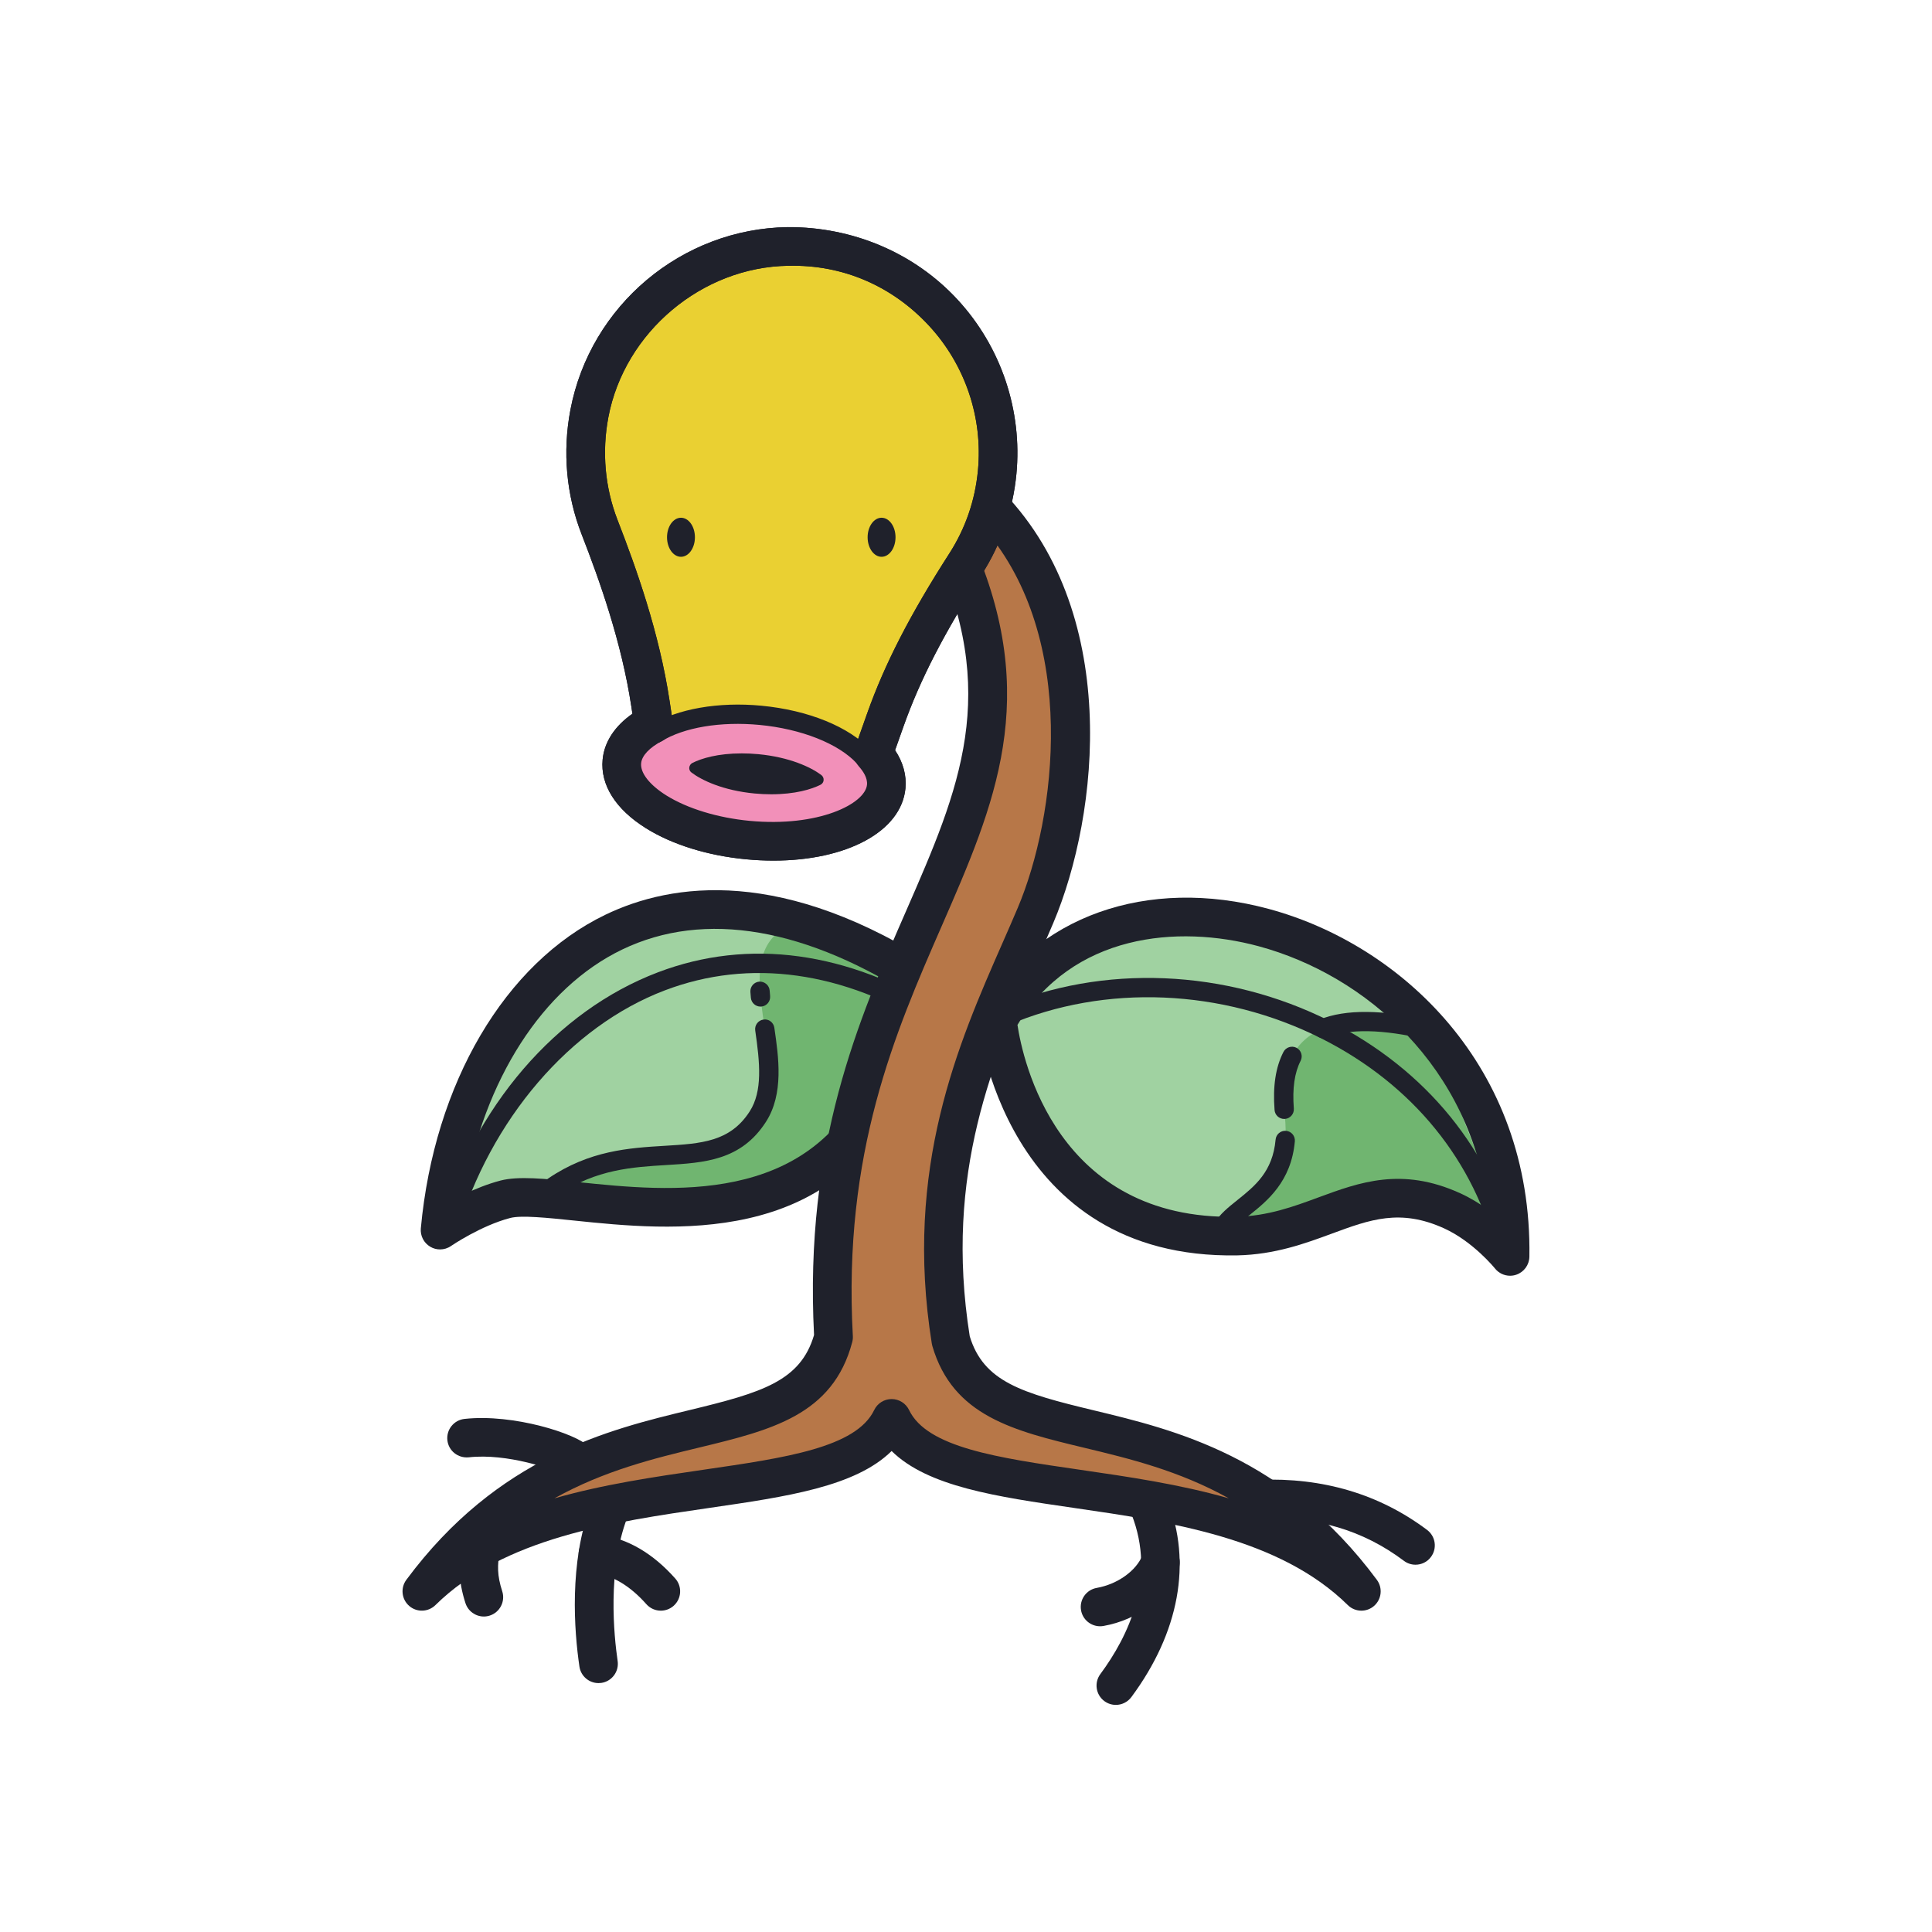 <svg xmlns="http://www.w3.org/2000/svg" viewBox="0 0 100 100"><path fill="#a0d2a1" d="M51.629,52.841c0,0,1.119,11.378,12.394,11.138c4.5-0.096,6.751-3.303,11.138-1.309 c1.755,0.798,3,2.362,3,2.362C78.416,48.569,57.799,41.862,51.629,52.841z"/><path fill="#a0d2a1" d="M48.118,50.968c-15.152-9.937-24.248,0.913-25.34,12.702c0,0,1.674-1.151,3.383-1.596 c3.021-0.787,15.223,3.83,19.66-5.936"/><path fill="#70b570" d="M73.93,53.311c-7.45-1.747-7.677,2.158-7.429,4.445c0.426,3.926-2.415,4.468-3.213,5.809 c5.983-1.826,11.614-2.799,15.16,1.263L73.93,53.311z"/><path fill="#70b570" d="M41.757,47.579c-4.936,1.181-0.5,7.053-2.532,10.213c-2.186,3.4-6.298,0.702-10.574,3.617 c4.86,0.779,9.656,0.294,14.397-1.273c3.561-1.177,5.676-5.083,4.29-8.567C46.475,49.403,44.631,48.06,41.757,47.579z"/><path fill="#1f212b" d="M22.778,64.67c-0.175,0-0.35-0.045-0.506-0.138c-0.335-0.196-0.526-0.568-0.49-0.955 c0.695-7.507,4.354-13.726,9.55-16.229c3.443-1.66,9.245-2.522,17.334,2.782c0.462,0.303,0.591,0.923,0.288,1.385 c-0.303,0.462-0.922,0.591-1.385,0.288c-5.784-3.794-11.098-4.711-15.37-2.653c-4.123,1.986-7.155,6.744-8.17,12.663 c0.566-0.271,1.217-0.535,1.879-0.708c0.922-0.239,2.289-0.098,4.018,0.081c4.754,0.492,11.94,1.237,14.982-5.462 c0.229-0.503,0.823-0.723,1.324-0.497c0.503,0.229,0.725,0.821,0.497,1.324c-3.638,8.009-12.008,7.144-17.01,6.625 c-1.408-0.146-2.738-0.283-3.308-0.134c-1.521,0.396-3.054,1.441-3.069,1.452C23.174,64.611,22.976,64.67,22.778,64.67z"/><path fill="#1f212b" d="M23.17,64.176c-0.047,0-0.094-0.006-0.142-0.021c-0.265-0.078-0.416-0.356-0.338-0.621 c1.851-6.27,6.101-11.208,11.367-13.208c4.701-1.786,9.826-1.085,14.815,2.026c0.234,0.146,0.306,0.455,0.16,0.689 c-0.146,0.233-0.454,0.305-0.689,0.16c-4.714-2.941-9.532-3.612-13.931-1.94c-4.902,1.862-9.025,6.673-10.763,12.557 C23.586,64.035,23.387,64.176,23.17,64.176z"/><path fill="#1f212b" d="M39.363,52.101c-0.255,0-0.473-0.194-0.498-0.453l-0.025-0.307 c-0.018-0.275,0.191-0.514,0.466-0.532c0.269-0.014,0.514,0.19,0.532,0.466l0.023,0.279c0.025,0.275-0.176,0.519-0.451,0.545 C39.395,52.101,39.379,52.101,39.363,52.101z"/><path fill="#1f212b" d="M28.651,61.915c-0.16,0-0.317-0.076-0.414-0.218c-0.156-0.229-0.097-0.54,0.131-0.695 c2.142-1.46,4.21-1.585,6.036-1.695c1.893-0.115,3.387-0.205,4.4-1.78c0.676-1.051,0.529-2.518,0.287-4.187 c-0.04-0.273,0.149-0.527,0.422-0.567c0.273-0.047,0.527,0.149,0.567,0.422c0.222,1.524,0.499,3.421-0.435,4.872 c-1.287,2.001-3.178,2.116-5.181,2.237c-1.696,0.103-3.619,0.219-5.532,1.523C28.846,61.887,28.748,61.915,28.651,61.915z"/><path fill="#b77748" d="M70.465,82.368c-8.276-11.157-19.264-6.194-21.247-12.979c-1.584-9.854,2.016-16.424,4.381-22.004 c2.052-4.842,3.584-15.332-2.629-21.46l-1.838,1.883c7.093,15.032-7.141,20.457-5.988,41.404 c-1.85,7.009-12.971,1.917-21.307,13.156c7.137-7.03,21.852-3.818,24.314-8.953C48.613,78.551,63.328,75.338,70.465,82.368z"/><path fill="#1f212b" d="M70.465,83.368c-0.254,0-0.508-0.097-0.702-0.288c-3.537-3.484-9.188-4.305-14.175-5.03 c-4.011-0.583-7.565-1.1-9.438-2.946c-1.873,1.847-5.427,2.363-9.438,2.946c-4.986,0.725-10.638,1.546-14.175,5.03 c-0.373,0.366-0.964,0.385-1.358,0.042c-0.394-0.343-0.458-0.931-0.147-1.351c4.738-6.387,10.477-7.774,14.668-8.788 c3.724-0.9,5.732-1.491,6.435-3.883c-0.509-9.879,2.294-16.296,4.77-21.962c2.751-6.297,4.924-11.271,1.321-18.905 c-0.178-0.378-0.103-0.826,0.188-1.125l1.838-1.883c0.186-0.19,0.44-0.299,0.707-0.301c0.271,0.027,0.522,0.102,0.711,0.288 c6.421,6.333,5.221,16.962,2.848,22.562c-0.256,0.605-0.527,1.221-0.804,1.852c-2.28,5.19-4.864,11.072-3.52,19.54 c0.719,2.359,2.703,2.939,6.416,3.832c4.186,1.006,9.917,2.385,14.657,8.774c0.311,0.419,0.247,1.008-0.147,1.351 C70.932,83.287,70.698,83.368,70.465,83.368z M50.326,28.017c3.576,8.104,1.178,13.594-1.587,19.924 c-2.399,5.493-5.119,11.718-4.596,21.216c0.006,0.104-0.005,0.209-0.032,0.311c-0.999,3.784-4.215,4.561-7.939,5.461 c-2.286,0.553-4.883,1.18-7.479,2.627c2.544-0.73,5.218-1.119,7.733-1.485c4.235-0.615,7.893-1.147,8.823-3.089 c0.167-0.347,0.517-0.567,0.902-0.567s0.735,0.221,0.902,0.567c0.931,1.942,4.588,2.474,8.823,3.089 c2.513,0.365,5.186,0.753,7.728,1.483c-2.59-1.441-5.181-2.064-7.461-2.612c-3.662-0.88-6.824-1.641-7.885-5.273 c-0.012-0.04-0.021-0.081-0.027-0.122c-1.46-9.084,1.375-15.539,3.653-20.725c0.273-0.623,0.541-1.231,0.793-1.828 c1.99-4.694,3.159-13.935-1.724-19.622L50.326,28.017z"/><path fill="#1f212b" d="M30.979,87.117c-0.488,0-0.915-0.358-0.988-0.855c-0.269-1.833-0.548-5.362,0.595-8.398 c0.195-0.517,0.772-0.778,1.289-0.583s0.778,0.772,0.583,1.289c-1.022,2.713-0.682,6.082-0.489,7.403 c0.08,0.546-0.298,1.054-0.844,1.134C31.076,87.114,31.027,87.117,30.979,87.117z"/><path fill="#1f212b" d="M29.735,76.553c-0.235,0-0.47-0.083-0.658-0.247c-0.397-0.247-2.825-1.099-4.818-0.875 c-0.552,0.052-1.043-0.336-1.103-0.885c-0.06-0.549,0.336-1.043,0.885-1.103c2.555-0.279,5.767,0.771,6.4,1.403 c0.391,0.39,0.391,1.023,0.001,1.414C30.248,76.456,29.992,76.553,29.735,76.553z M29.029,76.261 c0.009,0.009,0.02,0.02,0.032,0.031C29.05,76.281,29.039,76.271,29.029,76.261z"/><path fill="#1f212b" d="M34.204,83.368c-0.276,0-0.55-0.113-0.748-0.336c-0.83-0.934-1.722-1.476-2.65-1.611 c-0.546-0.08-0.925-0.587-0.846-1.134c0.08-0.547,0.584-0.922,1.134-0.846c1.408,0.205,2.706,0.966,3.857,2.262 c0.367,0.413,0.33,1.045-0.083,1.412C34.677,83.285,34.44,83.368,34.204,83.368z"/><path fill="#1f212b" d="M57.756,88.245c-0.207,0-0.415-0.064-0.594-0.196c-0.444-0.329-0.537-0.955-0.208-1.399 c1.451-1.959,2.909-4.983,1.616-8.267c-0.203-0.514,0.05-1.095,0.563-1.297c0.517-0.205,1.095,0.05,1.297,0.563 c1.272,3.228,0.608,6.847-1.869,10.19C58.364,88.104,58.062,88.245,57.756,88.245z"/><path fill="#1f212b" d="M73.266,80.989c-0.209,0-0.42-0.065-0.6-0.201c-2.117-1.591-4.55-2.31-7.434-2.194 c-0.537,0.022-1.017-0.408-1.039-0.959c-0.022-0.552,0.408-1.017,0.959-1.039c3.319-0.13,6.25,0.741,8.714,2.593 c0.442,0.332,0.531,0.958,0.199,1.4C73.87,80.852,73.57,80.989,73.266,80.989z"/><path fill="#1f212b" d="M56.939,84.175c-0.476,0-0.898-0.341-0.984-0.826c-0.096-0.544,0.267-1.063,0.811-1.159 c1.075-0.19,2.049-0.886,2.368-1.691c0.203-0.513,0.782-0.765,1.298-0.562c0.513,0.203,0.765,0.784,0.562,1.298 c-0.579,1.462-2.101,2.61-3.878,2.925C57.055,84.17,56.997,84.175,56.939,84.175z"/><path fill="#1f212b" d="M25.044,83.671c-0.422,0-0.815-0.27-0.952-0.693c-0.388-1.2-0.359-2.079-0.198-3.03 c0.092-0.544,0.604-0.911,1.153-0.818c0.544,0.092,0.911,0.608,0.818,1.153c-0.124,0.73-0.138,1.252,0.13,2.08 c0.17,0.526-0.119,1.089-0.644,1.259C25.249,83.655,25.146,83.671,25.044,83.671z"/><path fill="#1f212b" d="M78.161,66.032c-0.299,0-0.589-0.134-0.782-0.377c-0.01-0.012-1.128-1.391-2.632-2.075 c-2.271-1.032-3.833-0.458-5.81,0.272c-1.378,0.508-2.94,1.084-4.894,1.126c-12.093,0.217-13.398-11.917-13.41-12.041 c-0.02-0.204,0.023-0.409,0.124-0.587c2.767-4.921,8.621-7.002,14.912-5.305c6.826,1.843,13.645,8.125,13.492,18.002 c-0.007,0.422-0.278,0.795-0.677,0.931C78.378,66.015,78.269,66.032,78.161,66.032z M52.664,53.049 c0.265,1.762,2.017,10.133,11.337,9.93c1.619-0.034,2.954-0.526,4.245-1.003c2.12-0.781,4.311-1.588,7.329-0.216 c0.539,0.245,1.033,0.551,1.466,0.868C76.16,55.2,70.657,50.464,65.148,48.977C60.948,47.843,55.509,48.337,52.664,53.049z"/><path fill="#1f212b" d="M77.984,65.327c-0.226,0-0.431-0.154-0.486-0.384c-1.153-4.843-4.385-8.818-9.102-11.192 c-5.131-2.582-11.198-2.836-16.231-0.682c-0.253,0.108-0.548-0.008-0.656-0.263c-0.109-0.254,0.009-0.548,0.263-0.656 c5.301-2.27,11.684-2.004,17.074,0.708c4.984,2.509,8.403,6.718,9.625,11.854c0.064,0.269-0.102,0.538-0.371,0.602 C78.062,65.322,78.023,65.327,77.984,65.327z"/><path fill="#1f212b" d="M63.288,64.064c-0.087,0-0.175-0.022-0.255-0.07c-0.237-0.141-0.315-0.448-0.174-0.686 c0.277-0.465,0.721-0.82,1.191-1.196c0.898-0.719,1.827-1.462,1.975-3.126c0.024-0.274,0.264-0.478,0.542-0.454 c0.275,0.024,0.478,0.267,0.454,0.542c-0.186,2.089-1.434,3.088-2.346,3.818c-0.415,0.332-0.772,0.618-0.957,0.927 C63.625,63.977,63.458,64.064,63.288,64.064z"/><path fill="#1f212b" d="M66.469,57.916c-0.259,0-0.478-0.199-0.498-0.461c-0.095-1.233,0.055-2.216,0.459-3.005 c0.126-0.247,0.429-0.341,0.673-0.218c0.246,0.126,0.343,0.427,0.218,0.673c-0.318,0.621-0.433,1.43-0.353,2.473 c0.021,0.275-0.185,0.516-0.46,0.537C66.495,57.916,66.482,57.916,66.469,57.916z"/><path fill="#1f212b" d="M73.931,53.811c-0.038,0-0.076-0.004-0.115-0.013c-2.262-0.53-3.991-0.562-5.142-0.098 c-0.257,0.103-0.548-0.02-0.651-0.276c-0.104-0.256,0.02-0.547,0.276-0.651c1.344-0.545,3.277-0.527,5.746,0.051 c0.269,0.063,0.436,0.332,0.373,0.601C74.363,53.655,74.158,53.811,73.931,53.811z"/><path fill="#ead032" d="M40.791,12.756c-4.984,0.072-9.352,3.749-10.284,8.646c-0.394,2.071-0.171,4.09,0.528,5.886 c1.155,2.97,2.158,5.997,2.634,9.148l0.154,1.019c-0.952,0.493-1.56,1.166-1.635,1.955c-0.18,1.889,2.738,3.711,6.516,4.07 c3.778,0.359,6.986-0.881,7.166-2.77c0.056-0.588-0.189-1.169-0.665-1.701l0.621-1.751c1.016-2.864,2.509-5.514,4.151-8.072 c0.888-1.383,1.469-2.992,1.636-4.74C52.212,18.181,47.266,12.663,40.791,12.756z"/><path fill="#1f212b" d="M40.035,44.545c-0.462,0-0.938-0.022-1.426-0.069c-1.979-0.188-3.817-0.759-5.177-1.609 c-1.569-0.98-2.364-2.241-2.24-3.552c0.086-0.909,0.627-1.733,1.542-2.371l-0.054-0.36c-0.506-3.348-1.644-6.534-2.578-8.934 c-0.792-2.036-0.992-4.261-0.578-6.436c1.028-5.401,5.76-9.379,11.252-9.458c3.351-0.016,6.544,1.322,8.79,3.757 c2.249,2.438,3.357,5.729,3.042,9.028c-0.176,1.843-0.795,3.637-1.79,5.186c-1.947,3.032-3.196,5.458-4.05,7.865l-0.439,1.239 c0.416,0.628,0.6,1.301,0.537,1.974C46.652,43.048,43.811,44.545,40.035,44.545z M40.791,12.756l0.014,1 c-4.473,0.064-8.478,3.432-9.315,7.833c-0.343,1.805-0.178,3.651,0.478,5.337c0.971,2.497,2.155,5.817,2.691,9.361l0.154,1.02 c0.064,0.423-0.148,0.84-0.529,1.037c-0.661,0.343-1.062,0.766-1.099,1.162c-0.048,0.502,0.441,1.125,1.308,1.667 c1.085,0.678,2.655,1.157,4.307,1.314c3.568,0.336,5.981-0.881,6.076-1.87c0.034-0.355-0.207-0.708-0.415-0.94 c-0.244-0.272-0.319-0.656-0.197-1.001l0.621-1.751c0.907-2.557,2.218-5.11,4.252-8.277c0.835-1.3,1.333-2.745,1.481-4.295 c0.262-2.734-0.657-5.461-2.521-7.482c-1.889-2.048-4.454-3.187-7.292-3.113L40.791,12.756z"/><path fill="#f290b9" d="M40.766,42.892c-0.49,0.055-0.997,0.075-1.518,0.054c-2.92-0.112-5.038-1.382-6.097-2.414 c-0.34-0.332-0.359-1.085-0.053-1.393c0.747-0.751,2.149-1.643,4.328-1.889c0.49-0.055,0.997-0.075,1.518-0.054 c2.881,0.111,4.982,1.349,6.054,2.374c0.362,0.345,0.417,1.11,0.094,1.435C44.344,41.756,42.942,42.647,40.766,42.892z"/><path fill="#1f212b" d="M40.035,44.545c-0.462,0-0.938-0.022-1.426-0.069c-1.979-0.188-3.817-0.759-5.177-1.609 c-1.569-0.98-2.364-2.241-2.24-3.552c0.086-0.909,0.627-1.733,1.542-2.371l-0.054-0.36c-0.506-3.348-1.644-6.534-2.578-8.934 c-0.792-2.036-0.992-4.261-0.578-6.436c1.028-5.401,5.76-9.379,11.252-9.458c3.351-0.016,6.544,1.322,8.79,3.757 c2.249,2.438,3.357,5.729,3.042,9.028c-0.176,1.843-0.795,3.637-1.79,5.186c-1.947,3.032-3.196,5.458-4.05,7.865l-0.439,1.239 c0.416,0.628,0.6,1.301,0.537,1.974C46.652,43.048,43.811,44.545,40.035,44.545z M40.791,12.756l0.014,1 c-4.473,0.064-8.478,3.432-9.315,7.833c-0.343,1.805-0.178,3.651,0.478,5.337c0.971,2.497,2.155,5.817,2.691,9.361l0.154,1.02 c0.064,0.423-0.148,0.84-0.529,1.037c-0.661,0.343-1.062,0.766-1.099,1.162c-0.048,0.502,0.441,1.125,1.308,1.667 c1.085,0.678,2.655,1.157,4.307,1.314c3.568,0.336,5.981-0.881,6.076-1.87c0.034-0.355-0.207-0.708-0.415-0.94 c-0.244-0.272-0.319-0.656-0.197-1.001l0.621-1.751c0.907-2.557,2.218-5.11,4.252-8.277c0.835-1.3,1.333-2.745,1.481-4.295 c0.262-2.734-0.657-5.461-2.521-7.482c-1.889-2.048-4.454-3.187-7.292-3.113L40.791,12.756z"/><path fill="#1f212b" d="M44.708,39.67c-0.134,0-0.269-0.054-0.367-0.161c-0.944-1.021-2.871-1.782-5.027-1.987 c-2.012-0.191-3.917,0.128-5.088,0.854c-0.234,0.145-0.543,0.073-0.688-0.161c-0.146-0.235-0.073-0.543,0.161-0.688 c1.352-0.837,3.487-1.212,5.71-1c2.427,0.23,4.545,1.091,5.667,2.304c0.188,0.203,0.175,0.519-0.028,0.707 C44.951,39.626,44.83,39.67,44.708,39.67z"/><ellipse cx="35.247" cy="27.809" fill="#1f212b" rx=".722" ry="1.011"/><g><ellipse cx="45.63" cy="27.809" fill="#1f212b" rx=".722" ry="1.011"/></g><g><path fill="#1f212b" d="M39.916,41.112c-0.279,0-0.565-0.013-0.857-0.041c-1.635-0.155-2.745-0.686-3.275-1.091 c-0.17-0.13-0.133-0.396,0.058-0.492c0.467-0.235,1.313-0.493,2.553-0.493c0.279,0,0.565,0.013,0.857,0.041 c1.613,0.153,2.716,0.672,3.254,1.075c0.182,0.136,0.164,0.407-0.038,0.509C42,40.854,41.155,41.112,39.916,41.112z"/></g></svg>